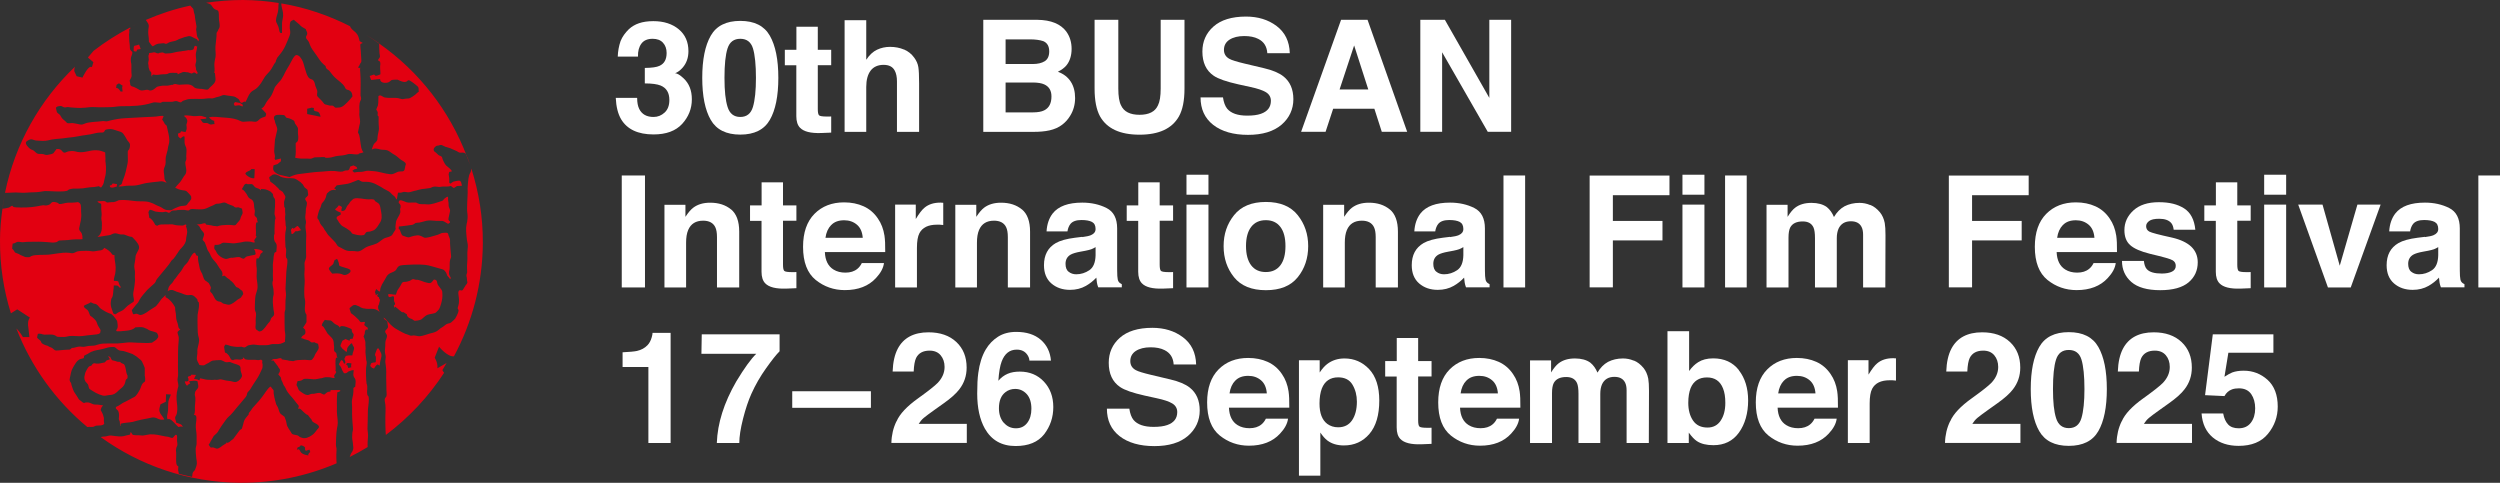 <?xml version="1.0" encoding="UTF-8"?><svg id="_레이어_2" xmlns="http://www.w3.org/2000/svg" viewBox="0 0 300.32 58"><rect x="0" y="0" width="300.32" height="58" fill="#333333" stroke="none"/><defs><style>.cls-1{fill:#e20011;}.cls-2{fill:#fff;}</style></defs><g id="_레이어_1-2"><path class="cls-1" d="M58,29.18c.02-3.12-.48-6.12-1.38-8.94v.02c-.07.32,0,.31-.17.57-.17.28-.23,1.06-.24,1.21-.02.29-.04.48-.04.61,0,.25.03.36.01.54-.03.23,0,.47-.03.69-.03.44-.03.77-.04,1.21-.01.45.09.65.06,1.12-.04.51-.07.49-.11.67-.13.62-.05,1.17.03,1.94.04.28.12.5.11.78,0,.26-.06.53-.06.79,0,.41.03.81-.02,1.22-.04.38,0,.74,0,1.13l-.07.21c-.04.14-.01.28.03.42.03.15,0,.29.05.45.08.27-.2.38-.3.63l-.24.38c-.15.15-.29-.03-.42.06-.16.11-.11.4-.09.57.06.46.11.84-.03,1.3l-.08.26.07.13.05.15-.06.26c-.08.22-.22.49-.35.71-.12.16-.22.21-.37.36-.18.2-.34.2-.56.26-.21.07-.35.24-.53.36-.19.12-.31.17-.47.33-.13.12-.35.26-.53.32-.21.08-.28.09-.5.14-.43.11-.84.3-1.27.35-.34.03-.59-.16-.96-.07-.24.04-.36-.1-.61-.16-.23-.05-.38-.17-.58-.25-.22-.1-.46-.27-.7-.39-.54-.3-.95-.82-1.13-1.03-.14-.16-.24-.26-.4-.34h0c.05.21.21.27.37.38.13.1.1.23.12.36l.05.33c.03.27-.3.36-.34.59-.02.19.24.34.22.58-.02.2-.11.35-.16.52-.06.2-.04.47-.05.67,0,.26-.08.54-.03.8.06.29.12.44.06.76-.06.31,0,.53.04.83.07.42.04.91.04,1.33,0,.53.03,1.05.03,1.57,0,.22.06.51,0,.71-.04.17-.12.14-.18.28-.08.21.03.5.05.72.06.52,0,1.05,0,1.57,0,.58,0,1.14.03,1.71,0,.12.01.26.03.39,2.74-2.06,5.12-4.58,7-7.47-.08-.09-.15-.19-.21-.32l.51-.86-1.11.64s.11-.56-.32-1.27l.52-1.32s1.03,1.26,1.79,1.15c2.18-4.05,3.44-8.67,3.47-13.59M41.05,25.36l-.05-.11.07-.33c.06-.07-.23-.2-.36-.26l-.21.26c-.07.07-.34.24-.19.31l.28.17s.19.09.34.14v.24s-.42.24-.42.24l-.07.1v.14s.12.18.12.18l.11.17.02.06.14.18c.09.12.17.23.29.3.17.09.31.18.47.27l.04.02.08.06.26.18.16.14c.13.14.1.23.3.29.33.1.65.16,1,.16l.31-.04.25-.33c.15-.09.39-.05.55-.11.16-.06.37-.11.49-.22.25-.2.46-.58.64-.86.23-.35.2-.87.11-1.3-.1-.45-.06-.9-.5-1.1l-.22-.15-.11-.17c-.15-.09-.54-.04-.73-.04-.47-.01-1.26-.24-1.69-.09-.17.06-.23.19-.37.3-.18.13-.15.27-.31.41-.2.19-.2.33-.34.56-.11.2-.24.2-.47.21M47.21,35.59l.12.05c0,.14,0,.32,0,.39-.02.15.03.17.08.3.08.21.09.21-.1.37.04.04.04.37.11.24.03-.13.05-.11.08-.08.3.2.76.71.89.65.12-.06.3.17.47.24.05.03,0,.15.11.28.1.12.28.24.45.27.16.05.3.24.43.24.03-.01.58-.02.82-.21.25-.19.41-.41.7-.52.23-.09.81-.12,1-.27l.25-.25c.21-.19.28-.54.37-.8.06-.22.12-.44.14-.68l.02-.31c0-.14-.01-.28-.02-.42,0-.35-.54-.69-.6-1.07-.04-.27-.09-.4-.38-.43-.1,0-.25.44-.53.43-.17-.02-.13,0-.33-.05-.4-.06-.89-.38-1.28-.35-.14,0-.22-.06-.35-.08l-.15.03-.27.17c-.2.07-.4.13-.61.13-.39,0-.36.22-.55.52-.1.18-.3.4-.38.6l-.14.42-.35-.02c-.11-.05-.44-.04-.57-.05v.14s0,.26.2.22l.37-.11ZM12.98,42.78c.06.15.22.23.19.4l-.37.12-.21.23-.27.06c-.23.05-.46.11-.71.09-.24-.03-.32-.1-.5.06l-.13.18-.24.08c-.13.08-.25.3-.32.42-.1.17-.19.36-.22.55-.04.21-.08.26-.06.46,0,.15.05.22.11.38l.27.31c.17.2.07.5.3.65.52.33.89.58,1.5.74.28.08.5-.02.76-.05.15,0,.3-.03.42-.05l.22-.08c.24-.14.43-.31.61-.5.16-.16.36-.26.5-.46.09-.11.18-.29.21-.44.02-.13.05-.24.09-.31.08-.15.21-.09.19-.29-.02-.16.04-.15-.02-.25-.22-.41-.13-.93-.4-1.32l-.39-.18c-.03-.15-.17-.1-.31-.12-.16,0-.22-.06-.33-.09l-.42-.1-.09-.15-.12-.24-.26-.1ZM56.03,18.73l.06.07c-2.08-5.52-5.78-10.24-10.54-13.57,0,.4.01.8.04,1.17l.06.36c-.01.21-.17.26-.25.48.24.13.3.17.29.45-.02.25-.05.4-.02.63.03.21.03.41.03.6-.1.05-.18.1-.43.17-.26.04-.17-.04-.34-.14-.13.02-.54.21-.53.17l.19.49c.08-.02.7-.09.84-.1l.23-.02.04.2c.15.31.73.31,1,.18.15-.07.24-.21.38-.27l.36-.03h.31s.09.04.09.04l.2.09c.16.07.33.13.51.15l.24-.03c.2-.07.14-.26.45-.14l.33.22c.18.14.44.32.6.48.19.2.08.37.14.64-.15.06-.28.23-.4.33-.21.17-.43.32-.66.43-.2.09-.36.04-.57.08-.26.04-.29.09-.58,0-.37-.14-.82-.1-1.23-.1-.22,0-.44-.01-.65-.05-.16-.04-.26-.14-.4-.2l-.11-.04c-.05-.03-.12,0-.25.06v.11s-.01.3-.01.3c0,.25,0,.48-.05.72l-.2.49c.07.16.11.18.17.3.04.29-.1.44.11.53-.01.18-.01.35,0,.52,0,.26,0,.46.03.72.04.33-.04.6-.1.89-.06.24-.04.4-.08.66-.05.28-.33.36-.46.61-.08.15-.14.4-.21.58.16-.07.32-.14.51-.11.19.02.37.06.53.11.28.06.61,0,.88.12.26.12.5.35.75.48.24.12.42.29.76.58.18.15.58.29.65.52.04.13-.03.17-.05.27-.02.11-.05.34-.1.48-.11.26-.38.15-.66.2-.36.06-.6.36-1.03.32-.68-.05-1.35-.33-2.03-.37-.62-.03-.63-.12-1.21.05-.35.08-.65,0-1.02.1-.18.05-.13-.09-.29-.16l-.03-.02c.15-.13.19-.18.38-.22l.22-.05-.08-.2-.37-.19c-.16.04-.24.09-.4.14l-.12.34-.13.11-.27.02c-.16.01-.28.1-.42.13-.27.05-.7-.05-.98-.07-.73-.03-1.11.07-1.84.1-.69.03-1.54.18-2.24.25-.43.04-.79.14-1.29.38-.31-.07-.65-.16-.92-.21-.22-.04-.41-.08-.59-.2-.11-.06-.32-.22-.39-.35-.11-.18-.07-.39-.02-.65l.48-.15.41-.34v-.33l-.67.17c-.08-.11-.11-.09-.08-.21l.03-.22c-.01-.24-.11-.42-.09-.69.03-.3.03-.68.06-.84.03-.17,0-.34.04-.52.1-.38.17-.7.26-1.11.06-.3-.27-.8-.28-1.07,0-.14-.15-.18-.11-.45.05-.39.68-.3.88-.3.22.01.37,0,.46.14.16.24.1.19.41.26.13.03.16.05.28.1.13.07.33.14.41.25l.09.29.24.34c.13.2.13.28.11.54-.02.24.01.45.04.67.01.17,0,.46-.09.6l-.22.2v.37c.02.37.03.99-.06,1.39l.29.06c.51.09,1.02.01,1.53.06.12,0,.05,0,.3-.08l.17-.08.4-.02c.17.01.34-.01.5-.02h.33l.14.09c.15,0,.2,0,.4-.01.46-.04.66-.19,1.11-.23.38-.04.71-.05,1.06-.17.38-.14.79.02,1.18,0,.45-.02,0-.08.43-.15.11-.01.24-.06.37-.11l-.13-.17c-.06-.2-.14-.27-.16-.49-.03-.24-.09-.48-.11-.72-.01-.16-.05-.38-.09-.55-.03-.21-.11-.27-.18-.46l.18-.86c.12-.34.08-.59.02-.92-.06-.33-.03-.33-.02-.68,0-.2-.03-.65,0-.84.02-.18.02-.29.1-.46.08-.16.08-.13.1-.31,0-.15-.08-.3-.07-.45,0-.86.05-1.76-.03-2.63-.02-.21-.04-.44,0-.64l-.14.08-.13-.12c.13-.09.18-.28.25-.41.1-.16.16-.18.15-.39-.03-.38-.05-.76-.07-1.14,0-.26-.09-.58-.04-.84l.28-.13-.38-.22c-.1-.37-.13-.67-.42-.98-.21-.23-.54-.41-.68-.69l-.05-.12c-2.56-1.3-5.33-2.25-8.25-2.74v.2c.06.46.24.79.21,1.29-.01.27-.12.58-.13.9,0,.38,0,.76,0,1.15-.36.15-.31-.38-.43-.72-.19-.53-.37-.5-.26-1.08.07-.35.19-.54.23-.96l.02-.2c0-.21,0-.45.04-.63C32.08.13,30.64.01,29.17,0c-1.5,0-2.97.12-4.41.33.23.06.47.15.58.24l.16.22c.11.15.17.24.32.33l.36.15c.15.16.11.79.12.99.01.29.11.59.09.87,0,.14-.05.26-.14.39l-.1.22-.12.18c-.04.12,0,.3-.02.43-.05.38-.09.89-.13,1.24-.03.42.07.86.01,1.25-.03.18-.07.27-.09.45-.03.24-.06.3-.05.53.01.24.07.62-.01.93l.08.03s.06.54.07.68c.05.47-.35.75-.66,1.03-.19.17-.17.31-.44.28-.19-.02-.38-.07-.56-.09-.35-.03-.75,0-.98-.26-.4-.44-1.21-.24-1.69-.24-.26,0-.36-.11-.59-.08-.28.05-.17.13-.37.11l.14-.05-.21.04h.07c-.2.06-.53.09-.51.09-.16.01-.25-.01-.42,0-.13,0-.17,0-.26.02l-.29.05c-.32.03-.38.19-.63.36-.13.09-.35.18-.5.15l-.19-.07c-.15-.04-.3,0-.44.03-.23.04-.39.08-.6-.03-.23-.12-.41-.25-.66-.35-.19-.06-.39-.08-.45-.27l-.02-.22-.06-.28.1-.19.09-.17c.1-.26.04-.32.03-.57,0-.14-.01-.19-.01-.42,0-.27.02-.36,0-.64l-.04-.18c-.04-.15-.02-.31-.02-.47,0-.24.18-.48.18-.71,0-.16-.21-.24-.26-.37-.07-.16-.02-.34-.05-.52-.02-.17-.05-.33-.06-.51,0-.38-.02-.37-.03-.75,0-.13.04-.21.04-.34-.01-.13,0-.17-.03-.29,0-.08.13.04.15-.15l-.02-.1c-1.55.81-3.02,1.74-4.4,2.81l-.68.8.66.56-.18.6c-.41-.32-1.13,1.25-1.13,1.25l-.7-.16-.27-.57c-.04-.2,0-.41.07-.58C4.81,12.01,1.81,17.26.6,23.16c.59.02,1.15-.08,1.74-.02.57.06,1.11-.04,1.68-.04.51,0,.91-.08,1.37-.15.2-.03,2.56.19,2.78-.1.03-.09.25-.11.39-.16.14-.04.27-.03.42-.03.29-.01.62,0,.93-.03.31-.03.6-.11.9-.13.47-.03.62-.03,1.07-.13l.25.17c.21-.26.33-.44.38-.82.05-.29.16-.58.19-.86.03-.3.04-.53.03-.82-.02-.29,0-.11-.04-.48-.05-.21-.02-.33-.02-.46,0-.2-.02-.58-.03-.76,0-.06-.26-.12-.48-.2-.16-.06-.33-.08-.57-.09-.79-.04-1.42.34-2.23.21-.21-.04-.49-.13-.74-.12-.14,0-.28.03-.43.05l-.39.15c-.24.02-.27-.15-.44-.3-.19-.15-.31-.15-.57-.14l-.38.51c-.2.13-.48.14-.73.2-.23.04-.35-.09-.59-.11-.22-.03-.44.03-.62-.06-.16-.08-.27-.24-.4-.33-.14-.1-.31-.13-.45-.23-.17-.13-.6-.54-.5-.8.05-.14.47-.35.6-.35.18,0,.42.13.61.15.44.03,1.05.09,1.45-.02.59-.17,1.18-.17,1.77-.24.41-.05.83-.12,1.24-.15.25-.03.48-.07.72-.12.44-.1.89-.12,1.33-.21.41-.07.81-.22,1.22-.22.15,0,.28.03.4-.05.12-.08.1-.24.26-.3.18-.06.58-.08.73-.05.24.04.51.16.76.23.25.07.47.13.61.33.15.23.31.45.43.7.09.17.25.28.33.45.08.17.02.51-.05.66-.06.13-.15.16-.18.3v.36c0,.38.04.77-.03,1.11-.13.61-.27,1.31-.51,1.88-.07.16-.12.3-.15.47-.05.19-.27.21-.41.36.05.11.83-.06,1.01-.06.4,0,.92,0,1.15-.05.45-.07.84-.23,1.3-.29.23-.02.46-.06.7-.09.5-.03.73-.1,1.01-.1.18,0,.4.1.6.18-.1-.15-.19-.28-.2-.31-.05-.12-.08-.19-.07-.32,0-.27-.08-.52-.08-.84,0-.29.14-.45.2-.72.06-.3,0-.61.05-.92.06-.28.14-.52.21-.8.05-.21.04-.41.12-.61.15-.45.09-.88,0-1.32l-.21-.95c-.02-.13.02.01-.07-.12l-.17-.15c-.07-.13-.09-.16-.14-.27l-.18-.26.17-.4c-.1-.1-.24-.03-.48-.03-.29.04-.52.09-.84.09-.25,0-.68.04-.92.04-.85.04-1.52.08-2.38.13-.59.03-1.18.13-1.76.27-.19.05-.41.14-.62.1-.24-.04-.28-.04-.52,0-.56.08-1.49.06-1.99.3-.19.08-.28.12-.54.08-.26-.05-.59-.13-.84-.16-.19-.02-.46.05-.63.01-.13-.04-.13-.1-.24-.2-.14-.15-.3-.23-.42-.38-.13-.14-.18-.33-.31-.46-.13-.12-.28-.15-.34-.34l-.1-.46.02-.04c.08-.14.31-.16.49-.19.18-.02.29.11.46.16.19.06.38-.07.56-.02.16.04.27.03.43.05.31.03.63.04.95.05.32,0,.91-.06,1.22-.1.36-.03,1.07.04,1.43.02q.51-.01,1-.02c.43,0,.86-.11,1.29-.11,1.3,0,2.55-.02,3.75-.42.21-.08.43-.03.64-.02l.32.03.27-.12h.31c.28,0,.47,0,.74,0,.22,0,.37-.09.55-.09.2,0,.41.19.6.15l.23-.18c.12-.05.24-.06.37-.12.19-.06.3-.1.53-.1.43-.03.87,0,1.31,0,.39,0,.76-.11,1.16-.07.33.04.51-.14.83-.18.27-.04.52-.25.78-.22.29.04.68.12.97.14.34.03.46.18.68.31.23.13.16.49.44.48.14-.01.21-.17.36-.14l.09.03c.21-.36.32-.77.59-1.1.2-.25.5-.33.72-.52.25-.21.53-.58.69-.86.22-.38.36-.64.67-.94.13-.12.25-.28.35-.42.17-.22.27-.48.42-.71.08-.12.22-.24.21-.41.06-.13.1-.23.16-.35l.25-.31c.66-.78.83-1.37,1.23-2.33.13-.34.08-.53.02-.88-.02-.2,0-.56.07-.77.06-.14.3-.2.41-.27l.7.59c.17.25.46.36.74.54.03.16.17.32.18.5.01.21-.11.26-.15.44-.03.18.15.33.25.46.13.18.15.29.23.51.15.43.52.84.78,1.23.25.38.5.78.85,1.09l.24.2.05.22c.09.16.29.24.41.37l.22.28c.12.15.09.12.19.24.32.38.62.56.92.83.15.15.46.38.58.71.07.21.36.23.44.26.26.14.4.3.42.75-.29.37-.85,1-1.22,1.21-.23.13-.45.13-.75.14-.23,0-.24-.25-.47-.25-.3.01-.4-.02-.65-.1-.13-.03-.2-.03-.3-.11l-.26-.33c-.13-.15-.24-.26-.38-.39-.18-.18-.25-.21-.22-.46.02-.15.05-.32,0-.47-.05-.16-.15-.31-.2-.5-.06-.21-.09-.47-.23-.64-.14-.18-.28-.14-.46-.26-.28-.19-.39-.64-.49-.95-.17-.46-.21-.95-.48-1.37-.12-.18-.22-.37-.45-.46-.22-.09-.29-.02-.47.2-.14.17-.25.43-.37.63-.15.26-.27.53-.44.77-.33.51-.53,1.21-1,1.63l-.27.32-.2.26c-.19.42-.31.9-.59,1.25-.23.3-.32.37-.44.58-.11.19-.26.54-.47.67l-.13.05.2.22.29.3.09.15-.08.31c-.29.13-.54.13-.78.39-.13.14-.24.23-.44.25-.15.01-.28-.03-.43-.04-.36-.04-.69.04-1.04.04-.24-.01-.43-.15-.67-.24-.54-.2-1.11-.23-1.68-.27-.58-.04-1.16-.14-1.74-.05l.09.14c.15.16.32.26.53.31,0,.13-.02.28.05.39-.18-.02-.29.05-.44.05-.21,0-.27-.12-.44-.17-.14-.05-.31.02-.45-.03-.24-.07-.2-.32-.42-.39.21-.13.54-.03.75-.15l-.02-.13-.15-.03c-.11-.03-.24-.08-.37-.12-.31-.07-.67.05-1,.01-.26-.04-1.32-.19-1.1.03.18.11.4.39.34.66-.08.39-.13.18-.07.6.04.28-.04.42-.14.63l-.53-.1-.08.16-.3.13.05.35.25.23.24-.19.11-.07.15.02v.32c0,.25-.02.49.07.72l.13.31c.08.33,0,.67,0,1.01,0,.16.04.27,0,.41-.02.14-.11.22-.11.38,0,.46.3,1.06-.05,1.48-.17.19-.26.4-.42.63-.13.16-.06.13-.2.27-.15.17-.38.4-.55.62.27.14.53.25.85.3.36.05.45.01.7.3.14.17.3.27.38.48v.29s-.2.28-.2.28c-.28.24-.24.49-.59.51-.28.02-.54.04-.78.15-.32.14-.4.14-.74.35-.11.08-.34.04-.47.03-.26,0-.47-.09-.7-.26-.27-.18-.51-.22-.78-.37-.22-.13-.42-.21-.69-.3-.49-.18-1.13-.1-1.65-.14-.63-.06-1.25-.18-1.87-.14l-.23.02c-.14.05-.23.11-.36.16-.17.07-.29.08-.48.07-.19,0-.37.04-.53.05-.16,0-.14-.18-.47-.18l-.71.03c-.04.16.4.27.43.3l.02.3c-.02.17-.01.28,0,.45,0,.12.02.23.04.46.01.28-.07.48-.02.72.04.21.07.41.05.65-.01.21,0,.6-.09.8-.09.22-.12.34-.33.5l-.12.09h.11c.36-.05.58-.07.92-.14.14-.03.32-.05.46-.07.14,0,.32-.23.73-.21.26.04.43.15.73.14.25-.02.32.02.57.12.74.3.5,0,.83.36.4.42.76.84.63,1.25-.07.21-.4.7-.4.92,0,.25-.04.29-.07.58-.04.28-.13.54-.05.89.05.21.07.39.05.6-.04.49.03.61,0,.89-.04.38-.05.59-.11.88-.06.34-.13.62-.09.87.02.18.15.57.02.73l-.33.21-.36.25c-.21.17-.36.38-.57.53-.2.14-.45.2-.67.35-.27.18-.19.22-.49.06-.15-.51-.39-.9-.29-1.45.03-.25.02-.28.14-.47.16-.26.12-.8.19-1.13l.02-.32h.17c.14.03.23-.03.35.07l.23.23.09-.1-.18-.3-.12-.37c-.07-.08-.34-.07-.53-.08-.02-.49.18-.65.2-1.24,0-.17.01-.24.01-.41-.01-.47-.17-.98-.14-1.44l-.24-.05c-.25-.37-.56-.63-1-.83-.15.39-.69.3-1.07.4-.24.06-.47,0-.74-.03-.25-.03-.51,0-.77,0-.18,0-.42.01-.59.05-.19.04-.34.17-.53.21-.15.05-.35,0-.5-.03-.99-.1-1.91.23-2.88.24-.39,0-.78,0-1.17.04-.14,0-.36.05-.49.11l-.25.14h-.26l-.23-.02-.32-.14c-.14-.07-.32-.12-.44-.22l-.41-.16-.05-.02-.23-.35-.12-.1.02-.3.04-.33c.14-.02.11,0,.23-.05l.31-.15c.26-.05.52.07.78.03.46-.07.97-.03,1.46-.05.49-.02.97.02,1.45.05.32.04.63.08.98.01.16-.02.25-.19.41-.21.18-.02.42-.02.61-.03.31,0,.57-.04.87-.08.33-.04.64-.03.98-.03.14,0,.23-.01.33-.03-.08-.13,0-.23-.04-.39-.06-.15-.03-.24-.13-.38-.11-.18-.27-.25-.26-.5.26-1.14.23-1.08.26-1.42.03-.27-.04-.57-.02-.83,0-.18,0-.4-.04-.58-.06-.22-.23-.3-.35-.34l-.31.04c-.31.04-.58.03-.88.03-.33,0-.76.21-1.09.15-.06-.17-.47-.23-.63-.24-.25-.01-.27.14-.46.28-.11.09-.18.07-.34.13-.13.05-.35-.03-.49-.01-.25.03-.47.08-.72.13-.83.15-1.71.16-2.53.12l-.27-.04-.15-.15c-.14-.01-.29.19-.43.22-.25.06-.5.11-.76.14C.13,26.3,0,27.55,0,28.83c-.02,3.07.44,6.03,1.31,8.81l.76-.48,1.53,1s-.36.3-.19,1.22l.12,1.11h-.78s-.34-.61-.79-1.04c1.8,4.65,4.76,8.72,8.53,11.85l.23-.02c.14,0,.33.02.47,0l.33-.14c.27-.05.86.04,1-.25l-.04-.25v-.43c-.2-.86-.42-.82-.37-1.02.07-.28.19-.42.29-.49-.14-.03-.33-.03-.47-.07-.25-.05-.48,0-.71-.06-.2-.06-.41-.19-.59-.22h-.34c-.15.03-.11.1-.3.03l-.28-.22c-.12-.08-.23-.15-.3-.29-.06-.12-.09-.15-.2-.33-.09-.12-.13-.19-.22-.32-.07-.12-.16-.24-.18-.37.02.15-.37-.97-.23-.77-.2-.29-.27-.36-.18-.71.11-.46.12-.79.37-1.22.23-.37.43-.83.86-1.01l.44-.12.03-.28.23-.13c.23-.08.41-.25.63-.34.44-.21.92-.23,1.39-.35.46-.13.75-.25,1.24-.24.32,0,.36.2.59.34.2.14.44.1.67.15.32.09.64.21.96.32.18.05.27.16.43.24.17.08.23.17.39.29.18.14.35.26.43.42.12.25.23.49.33.76v.37c.01.17.01.26,0,.55.04.27.07.33.05.56-.01.24-.13.19-.27.34-.2.21-.23.54-.38.8-.14.25-.39.74-.67.88-.16.08-.3.14-.46.24-.18.09-.35.2-.53.28-.21.11-.43.19-.61.34l-.21.13-.09.06-.3.14v.19s.27.27.27.27c.24.52-.01.97.13,1.14.14.17.05.66.14.66.15-.05-.1-.18.08-.26.26-.1,1.14-.14,1.4-.21.68-.2,1.31-.33,1.98-.45.21-.04.42-.12.65-.07.25.04.47.21.72.25.16.02.3,0,.44-.01l-.02-.07c-.23-.43-.44-.53-.54-.87-.1-.31.04-.58.11-.89.22-.09.43-.21.64-.31.02-.28.03-.62.03-.9h0c.21,0,.35.03.57.03-.05.26-.24.53-.28.8-.06.35-.03.74-.05,1.1-.02.3-.15.62-.11.9l.03.16c.19-.02.3-.02.48.12.12.09.14.13.27.25.16.15.29.31.46.47.21.2.12.07.34.05.14-.01.17,0,.3.05-.15-.4-.37-.34-.8-.52.02-.19-.12-.36-.12-.55s.06-.19.13-.34c.18-.42.15-1.03.08-1.47-.07-.56-.07-1.13.09-1.68.07-.26.12-.36.06-.64-.05-.23-.1-.45-.05-.67.09-.4.02-.82.03-1.23,0-.64,0-1.29.01-1.93,0-.46.04-.93.08-1.39.02-.26.02-.37-.08-.65-.14-.4-.03-.4.28-.64-.34-.21-.21-.47-.35-.79-.11-.26-.17-.54-.17-.82,0-.33-.11-.62-.11-.9,0-.15.02-.11-.06-.25-.04-.12-.5-.83-1-1.07-.13-.05-.09-.11-.1-.22v-.09h0s-.27.28-.27.28c-.19.12-.44.53-.57.7l-.3.36c-.17.13-.38.24-.55.35-.44.27-.75.6-1.27.71-.17.03-.35-.13-.5-.15-.17-.04-.34.15-.45.01l-.14-.44s.15-.19.27-.34c.05-.09.34-.41.49-.58.1-.18.22-.44.35-.61.2-.29.4-.48.52-.63.27-.37.52-.51.82-.81.15-.16.35-.26.42-.46.1-.27.17-.33.35-.55.6-.74,1.34-1.58,1.45-1.82.1-.19.24-.28.34-.37l.23-.3c.07-.13.17-.25.25-.37.14-.23.28-.44.47-.62.17-.17.32-.36.43-.57l.12-.31.03-.34c.04-.16.07-.34.1-.55.03-.14.04-.2-.02-.49-.03-.15-.03-.15-.11-.34-.04-.11.17-.14,0-.21-.16-.07-.23.12-.44.11-.2-.01-.4-.02-.6-.03-.16,0-.58-.12-.59-.12-.18,0-.53,0-.92.01-.33.01-.61-.04-.91.17l-.22-.11c-.11-.16-.26-.48-.41-.62l-.16-.15-.14-.07-.02-.07-.1-.63.14-.25c.17-.09.56.17.73.19.26.04.61.08.86.07.13-.01.28-.06.38-.06l.15.06.16.07c.18.01.25-.15.37-.22.13-.08.32-.04.49-.06.32-.08.64-.06.98-.07.16,0,.33.08.5.08.19,0,.15-.11.3-.15.18-.07.53,0,.74,0,.31.01.63.04.94-.04.32-.08.62-.28.94-.39.22-.07.39-.26.62-.24.25.02.46-.09.68-.13.3-.06.44.13.66.2.1.06.83.29.51.19.13.05.17.18.31.19.23.03.13-.02.37-.01l.41.15.05.27.03.21c0,.13-.02.09-.05.2-.08.16-.18.32-.21.5-.04.18-.22.39-.37.53l-.19.24c-.11.1-.36.05-.5.03-.35-.05-.84,0-1.19.02l-.31.06-.23.07c-.14-.04-.3-.03-.46-.05-.17-.04-.31-.09-.49-.1l-.41-.06c.01-.25-.35-.14-.48-.09-.19.07-.38.03-.58.08l-.09-.04.24.15c.18.12.22.36.34.52.12.18.32.3.35.53.02.16-.19.59-.18.69l.17.19c.13.12.12.18.19.36.08.2.08.21.14.38.05.15.07.25.14.36.11.17.19.26.26.43.13.35.32.6.57.86.33.35.44.71.76,1.08.11.11.23.44.13.62-.02.25.16-.12.35.07l.24.22.26.17.13.13c.13.09.25.2.36.33.1.13.19.27.29.4.09.12.08.07.2.12.17.05.22.15.35.25.15.1.26.13.3.34.02.16.08.16,0,.26l-.2.3c-.08.16-.36.22-.49.35-.25.21-.67.55-.98.57-.15,0-.22-.02-.43-.08-.18-.04-.28-.04-.41-.16-.17-.16-.29-.11-.49-.18-.38-.13-.47-.6-.68-.9-.09-.12-.24-.2-.26-.34-.03-.14.14-.26.09-.45-.06-.18-.17-.32-.26-.5l-.28-.21-.13-.08c-.15-.13-.26-.44-.31-.64-.03-.2-.22-.39-.28-.62-.06-.08-.07-.23-.13-.48-.07-.32-.19-.81-.15-1.12.02-.22-.21-.08-.23-.22l-.12-.25c-.24-.18-.75.88-.84,1.04-.16.27-.42.41-.57.69-.17.34-.37.59-.61.87-.13.15-.22.32-.34.47-.13.14-.16.15-.27.36-.11.23-.31.33-.45.54-.15.23-.12.31-.2.58l-.03.07c.1-.08.21-.14.37-.16.28-.02.29.02.53.12.14.07.32.14.5.18.42.11.77.38,1.2.31.29-.03.4-.01.62.15l.23.22c.32.3-.01.26.31.51.07.54-.05.83-.08,1.1-.01.18-.06.22-.07.4-.03.49,0,.97,0,1.46,0,.45.01.86.14,1.29.13.43-.08.89-.15,1.31-.04.21,0,.4-.02.6-.02.24-.09.47-.05.71.05.23.21.43.3.65.16.02.4.07.57.03l.32-.18c.31-.1.49-.38.8-.39.25-.03.53-.05.77-.05.29-.01.46.19.72.25.25.05.37-.1.64.04.29.14.69.2.96.36.19.12.16.34.17.6.03.24.22.54.15.72-.11.31-.54.75-.93.66-.15-.04-.17-.04-.32-.08-.21-.06-.46-.05-.67-.1-.23-.04-.47-.14-.71-.14l-.29.06c-.13.03-.3-.03-.43,0-.17.04-.34,0-.53,0-.43.03-.74-.13-1.14-.18l-.08.25-.27-.12-.38-.07.23-.47-.55-.03c-.07.17-.13.16-.3.2-.15.03-.16.18-.04.29l-.02.27c-.13.06-.3.09-.42.02,0,.17.1.43.26.55l.11-.11c.1-.09.12-.11.27-.15l-.13-.28c.32-.02.74-.14,1.02.02,0,.22.12.49.08.68-.05.25-.33.38-.38.63-.02.23-.06.27-.03.35.13.42.04.87.01,1.3-.03.26.07.85-.13,1.04.21.09.27.06.3.29.03.29-.03.6-.06.88-.05.46.1.93.09,1.38,0,.31,0,.62,0,.93,0,.21-.09.36-.11.58-.01.32.02.63.05.94.01.28.11.6.09.88-.02.21-.12.52-.21.72-.06.14-.19.2-.25.32-.11.2-.05.37-.12.55-.53-.11-1.06-.24-1.58-.37l-.02-.06c-.03-.24,0-.1-.07-.35l.03-.47c-.06-.12-.12-.03-.18-.16-.1-.19-.08-.46-.09-.67-.01-.35.04-.75-.02-1.1l.03-.23c.03-.18.05-.17.12-.33.08-.19-.04-.51-.02-.73,0-.12.07-.52-.09-.58-.17-.06-.31.34-.47.37-.11.02-.36-.1-.49-.13-.12-.01-.23-.03-.36-.05-.62-.13-1.16-.27-1.82-.25-.27.02-.5.1-.76.13-.2.03-.39,0-.59-.02-.18,0-.53.01-.69-.04-.17-.05-.15-.22-.27-.33-.15.09,0,.2-.14.3l-.57.13c-.4.16-1.05.05-1.47,0-.29-.05-.42-.03-.67.04-.21.07-.44.04-.66.09l-.12.03c4.72,3.42,10.51,5.45,16.78,5.49,4.11.02,8.01-.82,11.56-2.34-.03-.13,0-.3-.03-.57-.02-.33,0-.66.02-.97.03-.33-.08-.41-.07-.77.02-.59.02-.99.06-1.38.04-.3.07-.59.13-.85.08-.41-.03-.97-.06-1.37-.04-.41.01-.81-.02-1.21-.02-.37.02-1.03.05-1.4,0,0,.49-.12.34-.25-.08-.07-.81,0-1.14-.03l-.03.19c-.2,0-.31.03-.47.14l-.23.2c-.19.04-.36-.14-.54-.18-.17-.03-.43.04-.6.07-.13.05-.24.02-.34.03-.23,0-.37.17-.6.15-.19-.03-.31-.08-.52-.22l-.37-.26c-.17-.15-.16-.21-.24-.4-.06-.15-.04-.12-.12-.24-.1-.14.07-.39.09-.56.19-.02.25,0,.43-.06.19-.07.24-.21.46-.21.36-.02.71.04,1.06.06.3.01.54-.08.81-.12.17,0,.28-.06.42-.1.24-.06.48-.03.72-.02.11,0,.74.26.5-.11-.08-.13.25-.39.24-.54l-.09-.14.03-.15c.01-.44-.09-.98.04-1.4l.19-.04c-.18-.15-.05-.39-.2-.57-.13-.16-.21-.1-.23-.34,0-.16.03-.32,0-.47-.02-.15-.04-.26-.04-.44-.03-.37-.22-.53-.44-.75l-.29-.3-.2-.33-.16-.27-.13-.2-.21-.17c.04-.14.03-.18.07-.25l.12-.2.18-.23c.16.04.41.06.58.06.27-.01.42.32.66.45.26.14.42.16.55.41l.12-.17h.26c.27.03.59.15.84.26.35.15.15.2.27.47l.15.21c.1.24-.07.34-.09.58-.14,0-.17,0-.32.04l-.06.2-.48-.21-.38.21c-.07.2-.26.56-.23.64l.22.29.42.36c.19.18.14-.27.18-.39.06-.17.25-.37.38-.5.22-.19.18-.08.29.16.05.13.16.15.15.35-.02.25-.18.53-.21.85h-.44c-.15.02-.19.04-.34.06l-.17.33c-.02.18.2.38.08.53-.1.16-.15.04-.19-.07-.1-.22-.01-.19-.29-.28l-.26.48c.05.18.23.26.28.44.05.18.16.41.32.64.13.03.32.05.52-.19l.42-.15.24-.02c-.03.35-.13.66.1.94.22.27.09.71.08,1.05l-.22.15v.45c0,.45-.22.89-.18,1.34.03.31.02.66.02.96,0,.33,0,.61.02.94,0,.31.06.61.07.92,0,.14.05.35,0,.49-.06.25-.05.27-.07.5-.02.19-.02.48.04.79.06.25.02.23.06.49.03.25.07.4-.06.69-.06.15-.16.21-.23.41-.06.14-.05.22-.13.32.74-.37,1.46-.77,2.17-1.2,0-.23-.02-.45,0-.68.04-.54.07-.68.03-1.01l-.05-.48c.01-.17.06-2.08.05-2.26,0-.25.24-1.57.02-1.72-.16-.09-.12-.6-.1-.78.02-.2.02-.52-.08-.69-.06-.44-.1-1.52-.05-1.95.04-.34.13-.59.01-.88-.01-.21-.07-.67-.09-.88-.02-.18.01-.35.02-.54l-.03-.35v-.13s0-.21,0-.21l-.02-.16-.11-.35-.09-.21.13-.32.03-.27c.05-.18.11-.32.34-.23v-.24s-.15-.09-.15-.09l-.24-.2c-.09-.12.14-.35.01-.4-.13-.04-.31.06-.44.02-.16-.05-.19-.23-.31-.32l-.19-.18s-.23-.26-.71-.59c-.01-.2-.19-.43-.14-.61l.09-.07.08-.07.15-.12.11-.07.24-.04.2.07.29.12.17.11.24.1c.16.03.32.05.48.07.15.02.3,0,.46,0,.12-.01.26.01.39.02.23.02.51.18.71.36-.08-.17-.16-.33-.19-.45v-.27s.1-.2.1-.2l.13-.53-.12-.2v-.13c-.08,0-.16-.04-.23-.18l.15-.24-.32.18s.02-.16-.1-.36l.16-.39s.23.28.45.32l.02-.14c.04-.54.34-.89.59-1.34.13-.24.24-.49.47-.64.23-.17.54-.21.76-.39.14-.1.2-.34.34-.47.18-.17.34-.17.57-.2.45-.04.88-.05,1.34-.07.46-.02.89,0,1.34.04.47.04,1.12.28,2.1.54.16.05.28.2.37.32.1.13.11.27.18.42.06.12.3.28.32.42l.13-.1c-.1-.16-.15-.31-.23-.49v-.3c.05-.15.07-.29.07-.44.02-.29-.02-.59.04-.88.04-.26.18-.36.13-.59-.03-.2-.05-.42-.06-.65-.02-.39-.08-.76-.06-1.15.01-.26-.09-.36-.17-.6-.08-.22-.02-.32-.25-.36-.13,0-.4,0-.54.03-.17.04-.33.16-.51.21-.47.12-.94.31-1.42.36-.25.02-.27-.06-.48-.15-.23-.1-.39-.17-.64-.13-.23.03-.45.07-.67.15-.22.08-.3.12-.54.04-.14-.07-.42-.12-.54-.21l-.13-.25c-.07-.12-.1-.49-.28-.49l.02-.31c.32-.02.35-.04.66-.07.24-.02.48-.07.72-.1.28-.02.32-.04.51-.17.13-.1.12-.1.31-.11.18-.01.31-.02.47-.07.45-.12.8-.25,1.25-.2.38.04.79.06,1.18.05.33-.02.52.21.82.35l.22-.15c.04-.19-.09-.16-.14-.27-.07-.11-.05-.19-.02-.33.05-.2.1-.43.14-.65.03-.15.06-.16,0-.35l-.12-.31c-.05-.22,0-.42-.06-.63-.05-.21-.02-.34-.03-.56-.19-.03-.28.14-.43.22-.16.08-.05.21-.34.29-.48.15-1.26.47-1.76.4-.21-.03-.42-.02-.63-.02-.24,0-.33-.02-.51-.11l-.18-.09h-.38c-.27,0-.49.04-.75-.03-.28-.07-.99-.55-.94.08.12.11.17.15.22.3v.23s-.06.21-.06.21c0,.16.06.29.01.44-.11.43-.46.73-.51,1.17-.02.18-.06.42-.06.56.01.17.08.17-.04.37-.07.12-.15.23-.22.34-.12.23-.16.29-.39.4-.25.13-.54.13-.78.28-.23.14-.47.36-.69.5-.12.08-.11.05-.24.11-.38.17-.84.23-1.2.43-.38.22-.67.57-1.18.47-.33-.07-.62,0-.95-.05-.26-.05-.49-.15-.71-.29-.16-.12-.41-.16-.54-.31-.13-.15-.19-.32-.33-.47-.29-.28-.54-.58-.83-.86l-.27-.41c-.17-.18-.2-.35-.35-.54-.11-.13-.2-.2-.31-.39l-.15-.37c-.12-.26-.25-.16-.18-.53.07-.33.18-.7.34-1,.13-.26.06-.45.32-.69.15-.16.26-.36.34-.57.04-.14.05-.29.12-.43.06-.12.13-.12.2-.2.14-.18.53-.34.82-.24h.02c.22-.1-.2-.09-.13-.26l.13-.13.14-.18c.3-.03.78-.12,1.05-.15.42-.04.73-.19,1.12-.34l.4-.16c.17-.01.26.14.42.18.17.08.39.03.58.04.43,0,.89.14,1.27.36.17.09.36.2.52.28l.31.2c.19.11.42.21.6.32.22.13.35.36.56.5.19.14.24.22.32.44.18.07.12-.8.27-.8.17,0,.27.03.43-.03.26-.11.43-.04.69-.01.23.02.5-.09.72-.15l.31-.07c.14-.06.31-.07.47-.12.23-.07.35-.05.6-.09.2-.04.39-.04.59-.08l.33-.14c.28-.08.47,0,.75.01.28,0,.09-.06.87-.05.28,0,.24,0,.55-.07.21.15.29.32.47.18.11-.06.2-.18.33-.18.23,0,.51-.02.51-.02,0-.17-.09-.33-.09-.42-.15-.32-.36-.18-.9-.09-.16.07-.2.12-.37.25-.17-.1-.14-.05-.15-.17v-.23c0-.16,0-.33-.04-.48l-.04-.26.08-.27.31-.06c-.06-.24-.51-.55-.69-.71-.16-.16-.4-.64-.46-.87-.02-.11,0-.12-.14-.24-.2-.07-.26-.09-.35-.17-.19-.19-.28-.28-.5-.44-.12-.23-.01-.34.08-.47.3-.28.23-.14.46-.21.26-.07.32-.11.54.02.16.1.36.17.55.21.26.06.39.13.63.24.29.14.45.17.67.33.17.11.32.04.52.05.27.01.33.1.5.38M42.18,43.86v.11l.02.15c-.12.03-.38.12-.38.06l-.08-.28-.17-.12c.15-.17.1-.16.22-.17h.06s.28.03.28.03c.15-.03.06.14.05.22M39.52,32.33c-.1-.22.4-.44.51-.63l.16-.45.3-.16s.25.43.24.74c-.02.24,1.2.35,1.35.61.15.27-.27.48-.44.55-.39.14-.47-.08-.82-.12-.27-.04-.61-.03-.91,0-.16-.2-.3-.34-.4-.54M16.24,39.33c.33-.02.7-.08,1.01.01l.43.18c.17.11.24.17.45.23.19.05.4.1.6.18.18.06.13.11.22.24.07.15.1.28.01.41l-.15.2-.21.16-.35.23c-.58.08-1.22,0-1.79,0-.37,0-.77-.07-1.13-.03-.41.04-.8.1-1.22.12-.38.01-.75,0-1.13,0-.41,0-.8,0-1.21.13-.26.08-.38.14-.68.14-.31,0-.62.04-.93.12-.21.05-.46-.04-.68-.01-.27.02-.54.16-.82.16v-.02l-.25.21c-.49.02-.97.06-1.45.11-.36.04-.39-.04-.61-.23-.19-.17-.31-.11-.62-.33-.2-.05-.4-.11-.56-.21l-.18-.13-.07-.19c-.1-.17-.4-.31-.47-.47l.1-.44c.18-.02.23-.03.4.01.14.05.24.08.4.09.36.02.88-.08,1.21.07.21.08.2.19.46.2.21.01.44,0,.66.01.26,0,.4-.08.66-.11.51-.06,1.03.06,1.53,0,.2-.03.41-.05.61-.08.38-.05.75-.09,1.13-.12.15-.02.32-.07.42-.17l.06-.33c-.09-.23-.25-.4-.35-.62-.12-.26-.1-.41-.32-.64-.69-.72-.47-.15-.78-.97-.16-.38-.48-.29-.57-.67.1-.17.56-.24.8-.45.13.01.21.08.33.13.13.06.29.03.41.13.16.1.26.26.38.39.13.15.28.2.43.31.19.12.41.24.63.33l.31.11c.22.15.39.37.55.59l.16.24.05.33c.02.21.05.38-.03.59-.04.07-.27.32.02.33.27,0,.46,0,.73-.04.15-.02.32-.02.49-.05.28-.04.65-.11.9-.36M14.75,10.3s-.11.08-.06.37l.04.33h-.24s-.29-.52-.54-.42l.05-.39.29-.18.46.3ZM36.9,13.7c0-.21,0-.43,0-.64.31-.05.53-.13.53-.13l.28.04c-.07.33.04.37.37.43.32.05.37.41.43.61,0,.04-.43-.07-.61-.11-.35-.05-.75-.16-1.02-.2M35.66,54.06l.09-.31s.36-.08.36-.26c0,0,.44.04.54.3,0,0-.11.53.31.29l.23-.06.08.28s-.32.22-.22.41c0,0-.82-.09-.97-.48,0,0-.16-.46-.42-.16M30.6,20.32c0,.37-.03.72-.05,1.09-.36.07-.92-.26-1.08-.55.15-.34.54-.26.74-.56h0s0,0,0,0c.38.02.12,0,.38.02M32.58,23.11c.33.23.16.29.28.56l.15.22c.1.25-.02,1.54-.03,1.72-.02.26.23.61.05.8-.01.01-.07,1.24-.05,1.68l-.06.16c-.02.34-.04.65.2.92.22.28.08.72.08,1.06l-.23.14-.1.45c0,.44-.14.88-.09,1.33.02.22,0,.43,0,.66v.34s.02.5.02.5c-.18.52.06.79.06,1.31,0,.14.04.35,0,.48-.17.59-.06,1.19,0,1.78.03.26.17.51-.02.74-.11.13-.21.15-.29.33-.07.17-.05.21-.15.34-.05.05-.02.05-.2.23-.06.06-.23.33-.36.48-.18.2-.31.41-.6.47-.2.04-.2-.09-.37-.16-.31-.13-.12-.62-.15-.88-.03-.33.02-.66.04-.98.02-.33-.16-.39-.15-.75.02-.49.01-.96.07-1.43.04-.29.16-.53.22-.81.1-.4-.01-.96-.06-1.35-.04-.41.03-.81,0-1.2l-.04-.31c-.02-.24-.04-.66.02-.9h.25l.2-.4v-.1c.1-.14.26-.2.27-.23l.02-.11c.02-.07-.38-.23-.52-.24-.1,0-.35-.11-.53,0l.13.15.07.38-.07.11c-.18.03-.28.06-.61.12-.2.08-.32.02-.49.15l-.23.2c-.21.04-.38-.15-.56-.19-.18-.02-.45.04-.63.06-.14.04-.26.02-.36.02-.26.02-.44.19-.71.13-.45-.11-.93-.47-1.09-.89-.06-.15-.09-.12-.17-.24-.11-.15-.03-.39,0-.55.2,0,.42.02.6-.06.2-.06.26-.2.49-.2.38,0,.74.06,1.11.08.31.01.56-.07.86-.1.17-.02.3-.06.44-.09.24-.05.5-.02.75-.01.11,0,.76.29.51-.09-.08-.13.27-.39.26-.53l-.09-.14.03-.15c.02-.43-.09-.98.05-1.4l.21-.03c-.19-.14-.05-.38-.2-.56-.13-.16-.21-.11-.24-.36,0-.15.06-.32.04-.48-.02-.15-.06-.25-.08-.42-.02-.37-.03-.63-.24-.86l-.36-.22c-.16-.14-.23-.4-.37-.57-.19-.23-.2-.35-.51-.49.04-.13.11-.19.16-.26l.1-.22c.07-.1.12-.12.25-.19.14.1.43.06.6.05.29,0,.31.29.56.42.27.14.46.1.6.35l.03-.18.37.02c.29.03.64.2.88.36M37.8,41.15l.41.15.06.32.02.16-.05.18c-.08.16-.21.33-.31.49-.11.15-.13.33-.27.53l-.19.24c-.12.07-.36.05-.5.03-.22-.03-.39-.03-.63-.02-.2,0-.38.02-.58.03l-.3.05-.24.08c-.15-.04-.31-.03-.45-.05-.18-.04-.33-.09-.5-.1l-.42-.07c0-.23-.35-.13-.49-.08-.19.06-.38.01-.59.07l-.21.19.28-.06.37.49c.08.11.17.18.23.34l.18.24v.23c0,.13-.19.3-.18.41l.17.18c.13.13.14.15.16.33.02.17.09.23.16.39.06.13.07.25.15.37.1.15.18.24.25.42.14.33.33.58.57.85.34.33.58.74.91,1.1.11.12.11.21,0,.43.02.17.07-.21.48.25l.24.23.13.11.21.16.11.02c.09.12.16.2.24.33l.19.21.09.21c.12.16.38.24.51.33.15.11.21.12.29.29.08.17-.11.27-.22.42-.16.2-.24.34-.41.5-.24.21-.72.5-1.03.5-.15.01-.22.02-.44-.06-.18-.06-.2-.08-.34-.2-.16-.14-.61-.12-.78-.24l-.21-.34c-.11-.15-.27-.41-.37-.62-.07-.17-.05-.29-.14-.61-.06-.17-.1-.3-.18-.49l-.3-.23-.13-.09c-.15-.12-.24-.4-.29-.59-.04-.19-.14-.32-.29-.61-.06-.26-.1-.33-.13-.48-.05-.2-.1-.4-.13-.61-.02-.12-.06-.28-.04-.51,0-.17-.24-.27-.31-.47-.1-.22-.73.71-.79.81-.39.57-.86,1.11-1.32,1.6-.14.13-.22.32-.34.46-.22.28-.25.25-.22.39.01.06-.33.4-.46.61-.15.23-.17.48-.25.74l-.12.4c-.07.11-.15.05-.3.24-.07.08-.57.77-.73.99l-.28.21-.18.16-.22.11c-.08.04-.1-.2-.17.05l-.49.31c-.09.1-.41.3-.54.33-.18.04-.35-.1-.51-.13-.18-.03-.27.04-.35-.02l-.23-.31.19-.28c.02-.11.12-.21.19-.36l.24-.42c.11-.13.39-.3.51-.52.13-.22.27-.47.42-.68.22-.31.67-.96.81-1.07.41-.33.7-.75,1.04-1.15.3-.36.61-.7.9-1.07.1-.1.2-.22.26-.35.06-.13.05-.3.14-.41l.25-.28c.09-.14.17-.24.24-.38.21-.35.36-.55.59-.91.27-.4.46-.84.66-1.28.06-.15.03-.3.05-.45l-.05-.25.02-.25-.15-.11c-.19,0-.17.06-.37.05-.19-.02-.4-.05-.6-.04-.2.02-.42,0-.61,0l-.31-.05-.31-.26.03.2-.3.09c-.33.02-.6-.12-.91.08l-.23-.1c-.1-.16-.22-.47-.42-.64l-.16-.14c-.09-.04-.07.05-.15-.08l-.02-.07-.09-.59.14-.26c.29-.01.53.17.81.2.28.03.52.09.8.07.13,0,.25-.02.36-.02l.16.06.18.03c.19-.05.25-.15.38-.22.13-.07.32-.06.49-.11.32-.06.65.06.99.06h.49c.19,0,.46,0,.63-.05.24-.05.2-.08.41-.09.32-.01.64.04.94-.04.18-.04.36-.13.54-.23,0-.15,0-.3.02-.44.04-.38-.01-.71-.05-.91-.04-.97-.02-1.15-.02-1.28-.01-.85,0-.23,0-.62,0-.13-.03-.29.09-.61.02-.36,0-.75.02-1.12.04-.49.09-.62.04-.93l-.04-.45c0-.14.1-1.91.1-2.08,0-.23.26-1.45.05-1.57-.15-.08-.1-.55-.08-.72.02-.2.03-.48-.07-.64-.04-.4-.07-1.39-.01-1.8.05-.31.15-.53.03-.81,0-.18-.04-.62-.07-.81-.02-.17.02-.33.03-.51l-.03-.32v-.12s0-.2,0-.2v-.14c-.13-.07-.1-.22-.11-.33l-.02-.28c0-.22.09-.39.15-.6.05-.21-.05-.27-.15-.46l-.17-.27c-.13-.05-.16-.14-.27-.17-.16-.06-.19-.22-.31-.31l-.19-.17c.05.02-.24-.26-.7-.57-.01-.16-.18-.39-.12-.56l.09-.05.08-.06.15-.11.11-.07.25-.03.19.05.3.12.18.12.23.08c.15.04.31.07.47.09.15.02.3,0,.46,0,.12,0,.27.02.39.03.29.02.61.3.84.45l.29.29c.05.07.04.05.1.18.08.18.21.25.36.36.14.09.1.2.13.34l.04.3c.02.25-.31.32-.35.53-.03.18.23.32.2.55-.02.18-.02.32-.08.47-.07.2-.04.43-.06.63-.01.24-.09.5-.04.73.06.27.11.42.03.72-.05.28,0,.49.03.76.07.4.03.83.02,1.22-.01.49.01.98,0,1.45,0,.2.04.48-.03.66-.05.15-.02.13-.08.25-.1.19-.08.47-.07.66.05.43-.07.86-.01,1.3.08.57-.04,1.16-.03,1.74,0,.3,0,.66.08.94.14.59-.21,1.32.19,1.86,0,.22,0,.44,0,.67.02.26-.02.27-.16.48-.11.16-.15.22-.25.39l.24.24c.05.18.06.33.02.47-.06.15-.26.21-.37.32l-.13.23c.15,0,.23.07.41.13.32.1.49.12.58.19.13.1.17.18.31.2.24,0,.14-.03.37-.03M35.81,27.75l.36-.1c-.09-.14-.36-.51-.44-.52l-.44.34-.18-.1-.16.25.05.3c-.02.5.46-.1.49-.15h.32ZM13.35,22.26c-.22.01-.16-.02-.14.16.03.13.27.13.38.11.16-.01.23-.11.42-.1l.05-.25c-.02-.15-.12-.04-.24-.1l-.28-.04-.18.22ZM13.53,22.04h0,0ZM28.23,12.26l-.15.22h0l.12.23.52-.07.41.15.03-.05v-.16l-.33-.21-.6-.11ZM.3,25.06c.09-.64.18-1.27.31-1.89h0c-.13.62-.24,1.26-.32,1.9,0,0,.01,0,.02,0M44,4.2c.53.32,1.04.68,1.55,1.04,0-.01,0-.02,0-.04-.5-.35-1.02-.68-1.55-1M56.09,18.81c.12.33.27.65.38.99-.1-.31-.2-.61-.32-.91l-.06-.08ZM20.74,10.11h0s0,.02,0,.02h0s0-.02,0-.02ZM18.3,9.17l-.03-.14.15-.08c.34.1.67.02.94-.01.26-.04.62.03.85-.11.29-.15.76-.05,1.09-.08l.06.18c.14-.11.24-.11.41-.19.27-.14.34-.1.68-.06.19-.03.5.19.62.14.14-.08.19-.14.33-.1l.24.16c.25-.08-.04-.35-.08-.49l-.02-.2c-.02-.19-.1-.31-.05-.5l.08-.34v-.18s-.03-.29-.03-.29c-.01-.2-.04-.34,0-.51.04-.18.14-.6.15-.77v-.04s-.06.02-.06.02l-.16-.08c-.16-.05-.16.44-.28.46-.2.04-.32.11-.53.06l-.13.02-.26.05c-.19,0-.36.06-.56.08-.16.03-.34.03-.51.07-.14.03-.63.16-.78.16-.13,0-.34.03-.52.03-.12,0-.29-.14-.41-.13-.65.05-.2.15-.6.1-.15-.03-.28-.15-.43-.11-.18.05-.36.06-.55.08.02.15-.07.24-.08.35-.01.13.05.29.04.42,0,.16-.08.35-.07.5.02.18.05.1.06.48l.12.37c.07.12.12.05.2.26v.23s.04.2.04.2h.08ZM16.07,5.63l-.02.45c.03.09.16.1.32.12l.12-.25.41-.06-.19-.54-.4.12c-.09,0-.19,0-.24.16M23.85,4.97l.03-.25-.12-.18c-.14-.19-.11-.51-.16-.72l-.04-.26c0-.18.09-.35.02-.53-.05-.2-.11-.69-.15-.89-.03-.18-.01-.31-.08-.48-.08-.19-.07-.4-.14-.61l-.25-.26-.1-.12c-1.86.4-3.65.99-5.35,1.73l.08.1c.09.15.23.33.27.5.04.16-.03.38-.04.55-.04.33,0,.73.05,1.05l.02.43c.16.16.28.43.46.54l.38-.23c.22-.09.32-.11.49-.11.15-.02.3-.03.44-.04.13,0,.16.1.31.07.15-.03.25-.14.4-.19.16-.04.33-.1.5-.12.35-.05.5-.23.79-.31.16-.06.42-.16.56-.2.13-.03.13-.01.24-.05.15-.04.21-.07.38-.04.12.02.2.07.34.14l.21.11.15.06c.18.04.18.23.32.31M15.96,3.12c.5-.25,1.01-.49,1.53-.71h0c-.52.21-1.02.46-1.52.71M41.42,55.2h0s.1-.05.1-.05l-.09.05ZM44.58,43.65c-.11.29-.13.29-.05.38.24.29.43.18.39.26.15-.27.31-.48.45-.51l.24.14c.02-.35.08-.55.13-.75.06-.21.12-.44.07-.66l-.16-.35c-.07-.13-.09-.16-.19-.32-.21.01-.21.22-.28.38-.06.14-.12.27-.14.44.13.14.12.3.12.46l-.02.32c-.01.15-.2.08-.32.11l-.24.09Z"/><path class="cls-2" d="M76.54,11.78c0,.53.08.97.25,1.31.32.64.89.96,1.72.96.51,0,.95-.18,1.33-.53.38-.35.57-.85.57-1.51,0-.87-.35-1.45-1.06-1.74-.4-.16-1.03-.25-1.89-.25v-1.86c.84-.01,1.43-.09,1.76-.25.58-.26.86-.77.86-1.55,0-.5-.15-.92-.44-1.23-.29-.32-.71-.47-1.24-.47-.61,0-1.06.19-1.35.58-.29.39-.43.91-.41,1.56h-2.43c.02-.66.14-1.28.34-1.87.21-.52.55-.99,1-1.43.34-.31.74-.55,1.21-.71s1.04-.25,1.72-.25c1.26,0,2.28.33,3.06.98s1.16,1.53,1.16,2.63c0,.78-.23,1.44-.69,1.97-.29.33-.6.56-.91.68.24,0,.58.2,1.02.61.66.62.99,1.45.99,2.52,0,1.12-.39,2.1-1.16,2.95-.78.85-1.92,1.27-3.44,1.27-1.87,0-3.17-.61-3.9-1.83-.38-.65-.59-1.5-.64-2.56h2.56Z"/><path class="cls-2" d="M92.48,4.29c.68,1.19,1.02,2.87,1.02,5.06s-.34,3.87-1.02,5.05-1.86,1.77-3.55,1.77-2.87-.59-3.55-1.77-1.02-2.86-1.02-5.05.34-3.87,1.02-5.06c.68-1.19,1.86-1.78,3.55-1.78s2.87.59,3.55,1.78ZM87.4,12.84c.25.81.76,1.21,1.53,1.21s1.28-.4,1.52-1.21.36-1.97.36-3.49-.12-2.77-.36-3.54-.75-1.15-1.52-1.15-1.28.38-1.53,1.15-.37,1.95-.37,3.54.12,2.69.37,3.49Z"/><path class="cls-2" d="M94.28,7.83v-1.85h1.39v-2.77h2.57v2.77h1.61v1.85h-1.61v5.26c0,.41.05.66.15.76.1.1.42.15.95.15.08,0,.16,0,.25,0s.18,0,.26-.01v1.94l-1.23.05c-1.23.04-2.07-.17-2.52-.64-.29-.3-.44-.76-.44-1.38v-6.12h-1.39Z"/><path class="cls-2" d="M108.59,5.94c.5.21.91.54,1.23.98.27.37.44.75.5,1.15.06.39.09,1.03.09,1.92v5.85h-2.66v-6.06c0-.54-.09-.97-.27-1.3-.24-.46-.68-.69-1.34-.69s-1.2.23-1.55.69c-.35.46-.53,1.12-.53,1.97v5.39h-2.6V2.43h2.6v4.75c.38-.58.81-.98,1.3-1.21.49-.23,1.01-.34,1.56-.34.61,0,1.17.11,1.67.32Z"/><path class="cls-2" d="M128.11,3.82c.41.57.62,1.26.62,2.05s-.21,1.48-.62,1.98c-.23.28-.57.54-1.03.77.69.25,1.2.65,1.55,1.19.35.54.52,1.2.52,1.97s-.2,1.51-.6,2.14c-.25.42-.57.77-.95,1.06-.43.33-.94.55-1.52.68s-1.22.18-1.9.18h-6.06V2.38h6.5c1.64.02,2.8.5,3.49,1.43ZM120.8,4.72v2.97h3.27c.58,0,1.06-.11,1.42-.33.36-.22.55-.62.55-1.18,0-.63-.24-1.04-.72-1.24-.42-.14-.95-.21-1.59-.21h-2.93ZM120.8,9.91v3.59h3.27c.58,0,1.04-.08,1.36-.24.59-.29.88-.85.88-1.68,0-.7-.29-1.18-.86-1.44-.32-.15-.77-.22-1.34-.23h-3.31Z"/><path class="cls-2" d="M131.48,2.38h2.86v8.26c0,.92.11,1.6.33,2.02.34.75,1.08,1.13,2.22,1.13s1.87-.38,2.21-1.13c.22-.43.33-1.1.33-2.02V2.38h2.86v8.27c0,1.43-.22,2.54-.67,3.34-.83,1.46-2.4,2.19-4.73,2.19s-3.91-.73-4.74-2.19c-.44-.8-.66-1.91-.66-3.34V2.38Z"/><path class="cls-2" d="M146.91,11.68c.09.62.26,1.07.51,1.38.47.55,1.26.83,2.4.83.68,0,1.23-.07,1.65-.22.8-.28,1.2-.8,1.2-1.56,0-.44-.2-.79-.59-1.03-.39-.24-1.02-.45-1.87-.63l-1.46-.32c-1.43-.32-2.41-.66-2.95-1.03-.91-.62-1.36-1.59-1.36-2.91,0-1.2.44-2.21,1.33-3s2.19-1.2,3.91-1.2c1.43,0,2.66.37,3.67,1.13s1.55,1.84,1.59,3.27h-2.7c-.05-.81-.41-1.38-1.09-1.72-.45-.23-1.01-.34-1.68-.34-.74,0-1.33.15-1.78.44-.44.29-.66.7-.66,1.22,0,.48.22.84.66,1.08.28.16.88.34,1.79.56l2.36.56c1.03.24,1.81.57,2.33.98.8.63,1.2,1.55,1.2,2.75s-.48,2.25-1.42,3.06c-.95.81-2.29,1.22-4.03,1.22s-3.16-.4-4.18-1.2c-1.02-.8-1.52-1.9-1.52-3.3h2.68Z"/><path class="cls-2" d="M161.1,2.38h3.18l4.76,13.45h-3.05l-.89-2.77h-4.95l-.91,2.77h-2.94l4.8-13.45ZM160.92,10.75h3.45l-1.7-5.29-1.75,5.29Z"/><path class="cls-2" d="M170.62,2.38h2.95l5.34,9.38V2.38h2.62v13.45h-2.81l-5.48-9.55v9.55h-2.62V2.38Z"/><path class="cls-2" d="M77.48,34.53h-2.79v-13.45h2.79v13.45Z"/><path class="cls-2" d="M87.82,25.15c.65.54.98,1.43.98,2.68v6.7h-2.67v-6.05c0-.52-.07-.92-.21-1.2-.25-.51-.74-.77-1.45-.77-.88,0-1.48.37-1.8,1.12-.17.4-.25.9-.25,1.52v5.38h-2.6v-9.93h2.52v1.45c.33-.51.65-.88.94-1.1.53-.4,1.21-.6,2.03-.6,1.02,0,1.86.27,2.51.81Z"/><path class="cls-2" d="M90.1,26.52v-1.85h1.39v-2.77h2.57v2.77h1.61v1.85h-1.61v5.26c0,.41.05.66.15.76.1.1.42.15.95.15.08,0,.16,0,.25,0s.18,0,.26-.01v1.94l-1.23.05c-1.23.04-2.07-.17-2.52-.64-.29-.3-.44-.76-.44-1.38v-6.12h-1.39Z"/><path class="cls-2" d="M103.74,24.78c.69.31,1.27.8,1.72,1.47.41.59.67,1.28.79,2.06.07.46.1,1.11.09,1.97h-7.25c.04,1,.39,1.7,1.04,2.1.4.25.88.37,1.43.37.59,0,1.07-.15,1.44-.46.2-.16.38-.39.53-.69h2.66c-.07.59-.39,1.19-.96,1.8-.89.97-2.14,1.45-3.74,1.45-1.32,0-2.49-.41-3.5-1.22-1.01-.82-1.52-2.14-1.52-3.98,0-1.72.46-3.04,1.37-3.96.91-.92,2.1-1.38,3.56-1.38.87,0,1.65.16,2.34.47ZM99.85,27.03c-.37.38-.6.89-.69,1.54h4.48c-.05-.69-.28-1.22-.69-1.57-.42-.36-.93-.54-1.54-.54-.67,0-1.19.19-1.55.57Z"/><path class="cls-2" d="M113.09,24.35s.11,0,.22.01v2.67c-.17-.02-.31-.03-.44-.04-.13,0-.23,0-.31,0-1.05,0-1.75.34-2.11,1.02-.2.38-.3.97-.3,1.77v4.75h-2.62v-9.95h2.48v1.73c.4-.66.75-1.12,1.05-1.36.49-.41,1.12-.61,1.9-.61.05,0,.09,0,.12,0Z"/><path class="cls-2" d="M122.76,25.15c.65.54.98,1.43.98,2.68v6.7h-2.67v-6.05c0-.52-.07-.92-.21-1.2-.25-.51-.74-.77-1.45-.77-.88,0-1.48.37-1.8,1.12-.17.4-.25.9-.25,1.52v5.38h-2.6v-9.93h2.52v1.45c.33-.51.65-.88.94-1.1.53-.4,1.21-.6,2.03-.6,1.02,0,1.86.27,2.51.81Z"/><path class="cls-2" d="M130.01,28.48c.48-.06.83-.14,1.04-.23.37-.16.56-.4.56-.74,0-.41-.14-.69-.43-.85-.29-.15-.71-.23-1.26-.23-.62,0-1.06.15-1.32.46-.18.22-.31.53-.37.91h-2.51c.05-.87.3-1.59.73-2.15.69-.88,1.88-1.31,3.56-1.31,1.09,0,2.07.22,2.92.65.85.43,1.27,1.25,1.27,2.45v4.56c0,.32,0,.7.02,1.15.02.34.07.57.16.69.08.12.21.22.38.3v.38h-2.83c-.08-.2-.13-.39-.16-.57s-.05-.38-.07-.6c-.36.39-.78.72-1.25.99-.56.32-1.2.48-1.91.48-.91,0-1.65-.26-2.24-.77-.59-.51-.89-1.24-.89-2.19,0-1.22.47-2.11,1.42-2.66.52-.3,1.29-.51,2.3-.64l.89-.11ZM131.6,29.69c-.17.1-.33.19-.5.25-.17.06-.4.12-.7.18l-.59.11c-.56.1-.95.22-1.2.36-.41.24-.61.61-.61,1.1,0,.44.12.77.38.96.25.2.55.3.91.3.57,0,1.09-.17,1.57-.49s.73-.93.75-1.8v-.97Z"/><path class="cls-2" d="M135.35,26.52v-1.85h1.39v-2.77h2.57v2.77h1.61v1.85h-1.61v5.26c0,.41.05.66.15.76.1.1.42.15.95.15.08,0,.16,0,.25,0s.18,0,.26-.01v1.94l-1.23.05c-1.23.04-2.07-.17-2.52-.64-.29-.3-.44-.76-.44-1.38v-6.12h-1.39Z"/><path class="cls-2" d="M145.17,23.39h-2.64v-2.4h2.64v2.4ZM142.53,24.58h2.64v9.95h-2.64v-9.95Z"/><path class="cls-2" d="M155.89,33.31c-.84,1.04-2.11,1.55-3.82,1.55s-2.99-.52-3.82-1.55c-.84-1.04-1.26-2.28-1.26-3.74s.42-2.68,1.26-3.73c.84-1.05,2.11-1.58,3.82-1.58s2.98.53,3.82,1.58c.84,1.05,1.26,2.29,1.26,3.73s-.42,2.71-1.26,3.74ZM153.81,31.87c.41-.54.61-1.31.61-2.31s-.2-1.76-.61-2.3-.99-.81-1.75-.81-1.35.27-1.76.81c-.41.54-.62,1.3-.62,2.3s.21,1.77.62,2.31c.41.54,1,.81,1.76.81s1.34-.27,1.75-.81Z"/><path class="cls-2" d="M166.95,25.15c.65.54.98,1.43.98,2.68v6.7h-2.67v-6.05c0-.52-.07-.92-.21-1.2-.25-.51-.74-.77-1.45-.77-.88,0-1.48.37-1.8,1.12-.17.4-.25.9-.25,1.52v5.38h-2.6v-9.93h2.52v1.45c.33-.51.65-.88.94-1.1.53-.4,1.21-.6,2.03-.6,1.02,0,1.86.27,2.51.81Z"/><path class="cls-2" d="M174.19,28.48c.48-.06.83-.14,1.04-.23.37-.16.56-.4.56-.74,0-.41-.14-.69-.43-.85-.29-.15-.71-.23-1.26-.23-.62,0-1.06.15-1.32.46-.18.22-.31.53-.37.91h-2.51c.05-.87.3-1.59.73-2.15.69-.88,1.88-1.31,3.56-1.31,1.09,0,2.07.22,2.92.65.85.43,1.27,1.25,1.27,2.45v4.56c0,.32,0,.7.02,1.15.02.34.07.57.16.69.08.12.21.22.38.3v.38h-2.83c-.08-.2-.13-.39-.16-.57s-.05-.38-.07-.6c-.36.39-.78.72-1.25.99-.56.32-1.2.48-1.91.48-.91,0-1.65-.26-2.24-.77-.59-.51-.89-1.24-.89-2.19,0-1.22.47-2.11,1.42-2.66.52-.3,1.29-.51,2.3-.64l.89-.11ZM175.78,29.69c-.17.1-.33.19-.5.25-.17.06-.4.12-.7.18l-.59.11c-.56.1-.95.22-1.2.36-.41.24-.61.61-.61,1.1,0,.44.12.77.38.96.25.2.55.3.91.3.57,0,1.09-.17,1.57-.49s.73-.93.75-1.8v-.97Z"/><path class="cls-2" d="M183.21,34.53h-2.6v-13.45h2.6v13.45Z"/><path class="cls-2" d="M190.96,21.09h9.59v2.36h-6.8v3.09h5.96v2.34h-5.96v5.64h-2.79v-13.43Z"/><path class="cls-2" d="M204.75,23.39h-2.64v-2.4h2.64v2.4ZM202.11,24.58h2.64v9.95h-2.64v-9.95Z"/><path class="cls-2" d="M209.83,34.53h-2.6v-13.45h2.6v13.45Z"/><path class="cls-2" d="M224.68,24.62c.43.17.81.47,1.16.89.28.35.47.77.57,1.28.06.34.09.82.09,1.47l-.02,6.27h-2.67v-6.33c0-.38-.06-.69-.18-.93-.23-.46-.66-.69-1.28-.69-.72,0-1.21.3-1.49.89-.14.32-.21.7-.21,1.14v5.92h-2.62v-5.92c0-.59-.06-1.02-.18-1.29-.22-.48-.65-.72-1.29-.72-.74,0-1.24.24-1.5.72-.14.27-.21.68-.21,1.22v5.99h-2.64v-9.93h2.53v1.45c.32-.52.63-.89.91-1.1.51-.39,1.16-.58,1.96-.58.76,0,1.38.17,1.84.5.38.31.66.71.86,1.2.34-.58.76-1.01,1.27-1.29.53-.27,1.13-.41,1.79-.41.44,0,.87.08,1.29.26Z"/><path class="cls-2" d="M234.11,21.09h9.59v2.36h-6.8v3.09h5.96v2.34h-5.96v5.64h-2.79v-13.43Z"/><path class="cls-2" d="M251.71,24.78c.69.31,1.27.8,1.72,1.47.41.59.67,1.28.79,2.06.07.46.1,1.11.09,1.97h-7.25c.04,1,.39,1.7,1.04,2.1.4.25.88.37,1.43.37.59,0,1.07-.15,1.44-.46.2-.16.38-.39.53-.69h2.66c-.07.59-.39,1.19-.96,1.8-.89.97-2.14,1.45-3.74,1.45-1.32,0-2.49-.41-3.5-1.22-1.01-.82-1.52-2.14-1.52-3.98,0-1.72.46-3.04,1.37-3.96.91-.92,2.1-1.38,3.56-1.38.87,0,1.65.16,2.34.47ZM247.81,27.03c-.37.38-.6.89-.69,1.54h4.48c-.05-.69-.28-1.22-.69-1.57-.42-.36-.93-.54-1.54-.54-.67,0-1.19.19-1.55.57Z"/><path class="cls-2" d="M257.54,31.35c.05.46.17.79.36.99.32.35.92.52,1.8.52.51,0,.92-.08,1.22-.23s.45-.38.45-.69-.12-.51-.37-.67-1.15-.41-2.72-.78c-1.13-.28-1.93-.63-2.39-1.05-.46-.41-.69-1.01-.69-1.79,0-.92.36-1.71,1.08-2.37s1.74-.99,3.05-.99,2.26.25,3.04.74c.78.5,1.23,1.35,1.35,2.57h-2.6c-.04-.34-.13-.6-.28-.79-.29-.35-.77-.53-1.46-.53-.57,0-.97.09-1.21.27-.24.18-.36.38-.36.62,0,.3.13.51.38.65.26.14,1.16.38,2.72.72,1.04.24,1.81.61,2.33,1.1.51.5.77,1.12.77,1.87,0,.99-.37,1.79-1.1,2.41-.74.62-1.87.94-3.41.94s-2.72-.33-3.47-.99c-.75-.66-1.12-1.5-1.12-2.52h2.64Z"/><path class="cls-2" d="M264.8,26.52v-1.85h1.39v-2.77h2.57v2.77h1.61v1.85h-1.61v5.26c0,.41.05.66.15.76.1.1.42.15.95.15.08,0,.16,0,.25,0s.18,0,.26-.01v1.94l-1.23.05c-1.23.04-2.07-.17-2.52-.64-.29-.3-.44-.76-.44-1.38v-6.12h-1.39Z"/><path class="cls-2" d="M274.63,23.39h-2.64v-2.4h2.64v2.4ZM271.99,24.58h2.64v9.95h-2.64v-9.95Z"/><path class="cls-2" d="M283.19,24.58h2.79l-3.59,9.95h-2.74l-3.57-9.95h2.92l2.07,7.34,2.12-7.34Z"/><path class="cls-2" d="M291.3,28.48c.48-.06.83-.14,1.04-.23.37-.16.56-.4.56-.74,0-.41-.14-.69-.43-.85-.29-.15-.71-.23-1.26-.23-.62,0-1.06.15-1.32.46-.18.22-.31.53-.37.91h-2.51c.05-.87.3-1.59.73-2.15.69-.88,1.88-1.31,3.56-1.31,1.09,0,2.07.22,2.92.65.85.43,1.27,1.25,1.27,2.45v4.56c0,.32,0,.7.02,1.15.02.34.07.57.16.69.08.12.21.22.38.3v.38h-2.83c-.08-.2-.13-.39-.16-.57s-.05-.38-.07-.6c-.36.39-.78.72-1.25.99-.56.32-1.2.48-1.91.48-.91,0-1.65-.26-2.24-.77-.59-.51-.89-1.24-.89-2.19,0-1.22.47-2.11,1.42-2.66.52-.3,1.29-.51,2.3-.64l.89-.11ZM292.89,29.69c-.17.1-.33.19-.5.25-.17.06-.4.12-.7.18l-.59.11c-.56.1-.95.22-1.2.36-.41.24-.61.61-.61,1.1,0,.44.12.77.38.96.25.2.55.3.91.3.57,0,1.09-.17,1.57-.49s.73-.93.75-1.8v-.97Z"/><path class="cls-2" d="M300.32,34.53h-2.6v-13.45h2.6v13.45Z"/><path class="cls-2" d="M74.79,44.09v-1.77c.82-.04,1.39-.09,1.72-.16.52-.12.95-.35,1.27-.69.23-.24.4-.55.51-.95.07-.24.1-.41.1-.53h2.17v13.23h-2.67v-9.13h-3.11Z"/><path class="cls-2" d="M93.65,42.2c-.39.38-.93,1.07-1.63,2.05s-1.28,2-1.75,3.04c-.37.82-.71,1.83-1.01,3.01s-.45,2.16-.45,2.92h-2.7c.08-2.37.86-4.84,2.34-7.4.96-1.59,1.76-2.7,2.4-3.32h-6.59l.04-2.34h9.35v2.04Z"/><path class="cls-2" d="M95.17,47h9.45v1.99h-9.45v-1.99Z"/><path class="cls-2" d="M107.7,50.62c.37-.88,1.25-1.82,2.63-2.8,1.2-.86,1.97-1.47,2.33-1.84.54-.58.81-1.21.81-1.9,0-.56-.16-1.03-.47-1.4-.31-.37-.75-.56-1.33-.56-.79,0-1.33.3-1.62.88-.16.34-.26.88-.29,1.63h-2.53c.04-1.13.25-2.04.61-2.73.69-1.32,1.93-1.98,3.7-1.98,1.4,0,2.52.39,3.34,1.16.83.78,1.24,1.8,1.24,3.08,0,.98-.29,1.85-.88,2.61-.38.5-1.01,1.07-1.89,1.69l-1.04.74c-.65.46-1.1.8-1.34,1s-.44.45-.61.72h5.78v2.29h-9.06c.02-.95.23-1.82.61-2.6Z"/><path class="cls-2" d="M123.66,43.32c0-.21-.08-.45-.25-.7-.28-.41-.7-.62-1.27-.62-.85,0-1.45.47-1.81,1.42-.2.52-.33,1.3-.4,2.32.32-.38.7-.66,1.12-.84s.91-.26,1.46-.26c1.17,0,2.14.4,2.89,1.2s1.13,1.82,1.13,3.06-.37,2.32-1.1,3.27c-.74.94-1.88,1.41-3.43,1.41-1.67,0-2.9-.7-3.69-2.09-.61-1.09-.92-2.49-.92-4.22,0-1.01.04-1.83.13-2.47.15-1.13.45-2.06.89-2.81.38-.64.87-1.15,1.48-1.54.61-.39,1.34-.58,2.19-.58,1.23,0,2.21.31,2.94.94.73.63,1.14,1.47,1.23,2.51h-2.59ZM120.58,50.77c.38.45.87.68,1.46.68s1.03-.22,1.36-.65.5-1,.5-1.69c0-.77-.19-1.36-.56-1.77-.38-.41-.84-.62-1.39-.62-.44,0-.84.13-1.18.4-.51.4-.77,1.03-.77,1.92,0,.71.19,1.29.57,1.74Z"/><path class="cls-2" d="M135.66,49.07c.09.62.26,1.07.51,1.38.47.55,1.26.83,2.4.83.68,0,1.23-.07,1.65-.22.8-.28,1.2-.8,1.2-1.56,0-.44-.2-.79-.59-1.03-.39-.24-1.02-.45-1.87-.63l-1.46-.32c-1.43-.32-2.41-.66-2.95-1.03-.91-.62-1.36-1.59-1.36-2.91,0-1.2.44-2.21,1.33-3s2.19-1.2,3.91-1.2c1.43,0,2.66.37,3.67,1.13s1.55,1.84,1.59,3.27h-2.7c-.05-.81-.41-1.38-1.09-1.72-.45-.23-1.01-.34-1.68-.34-.74,0-1.33.15-1.78.44-.44.29-.66.7-.66,1.22,0,.48.22.84.66,1.08.28.16.88.34,1.79.56l2.36.56c1.03.24,1.81.57,2.33.98.8.63,1.2,1.55,1.2,2.75s-.48,2.25-1.42,3.06c-.95.81-2.29,1.22-4.03,1.22s-3.16-.4-4.18-1.2c-1.02-.8-1.52-1.9-1.52-3.3h2.68Z"/><path class="cls-2" d="M152.28,43.47c.69.31,1.27.8,1.72,1.47.41.59.67,1.28.79,2.06.07.46.1,1.11.09,1.97h-7.25c.04,1,.39,1.7,1.04,2.1.4.25.88.37,1.43.37.59,0,1.07-.15,1.44-.46.2-.16.38-.39.53-.69h2.66c-.07.59-.39,1.19-.96,1.8-.89.97-2.14,1.45-3.74,1.45-1.32,0-2.49-.41-3.5-1.22-1.01-.82-1.52-2.14-1.52-3.98,0-1.72.46-3.04,1.37-3.96.91-.92,2.1-1.38,3.56-1.38.87,0,1.65.16,2.34.47ZM148.39,45.72c-.37.38-.6.89-.69,1.54h4.48c-.05-.69-.28-1.22-.69-1.57-.42-.36-.93-.54-1.54-.54-.67,0-1.19.19-1.55.57Z"/><path class="cls-2" d="M164.47,44.34c.81.86,1.22,2.12,1.22,3.78,0,1.75-.4,3.09-1.19,4.01-.79.92-1.81,1.38-3.06,1.38-.8,0-1.46-.2-1.98-.59-.29-.22-.57-.54-.85-.96v5.18h-2.57v-13.86h2.49v1.47c.28-.43.58-.77.9-1.02.58-.44,1.27-.67,2.08-.67,1.17,0,2.16.43,2.97,1.29ZM162.47,46.21c-.35-.59-.93-.88-1.72-.88-.95,0-1.61.45-1.96,1.34-.18.47-.28,1.08-.28,1.81,0,1.16.31,1.97.93,2.44.37.27.81.41,1.31.41.73,0,1.29-.28,1.67-.84.38-.56.58-1.31.58-2.24,0-.77-.18-1.45-.53-2.04Z"/><path class="cls-2" d="M166.4,45.22v-1.85h1.39v-2.77h2.57v2.77h1.61v1.85h-1.61v5.26c0,.41.05.66.15.76.1.1.42.15.95.15.08,0,.16,0,.25,0s.18,0,.26-.01v1.94l-1.23.05c-1.23.04-2.07-.17-2.52-.64-.29-.3-.44-.76-.44-1.38v-6.12h-1.39Z"/><path class="cls-2" d="M180.04,43.47c.69.31,1.27.8,1.72,1.47.41.59.67,1.28.79,2.06.07.46.1,1.11.09,1.97h-7.25c.04,1,.39,1.7,1.04,2.1.4.25.88.37,1.43.37.59,0,1.07-.15,1.44-.46.2-.16.38-.39.53-.69h2.66c-.07.59-.39,1.19-.96,1.8-.89.97-2.14,1.45-3.74,1.45-1.32,0-2.49-.41-3.5-1.22-1.01-.82-1.52-2.14-1.52-3.98,0-1.72.46-3.04,1.37-3.96.91-.92,2.1-1.38,3.56-1.38.87,0,1.65.16,2.34.47ZM176.15,45.72c-.37.38-.6.89-.69,1.54h4.48c-.05-.69-.28-1.22-.69-1.57-.42-.36-.93-.54-1.54-.54-.67,0-1.19.19-1.55.57Z"/><path class="cls-2" d="M196.27,43.31c.43.17.81.47,1.16.89.28.35.47.77.57,1.28.06.34.09.82.09,1.47l-.02,6.27h-2.67v-6.33c0-.38-.06-.69-.18-.93-.23-.46-.66-.69-1.28-.69-.72,0-1.21.3-1.49.89-.14.32-.21.7-.21,1.14v5.92h-2.62v-5.92c0-.59-.06-1.02-.18-1.29-.22-.48-.65-.72-1.29-.72-.74,0-1.24.24-1.5.72-.14.27-.21.68-.21,1.22v5.99h-2.64v-9.93h2.53v1.45c.32-.52.63-.89.91-1.1.51-.39,1.16-.58,1.96-.58.76,0,1.38.17,1.84.5.38.31.66.71.86,1.2.34-.58.76-1.01,1.27-1.29.53-.27,1.13-.41,1.79-.41.44,0,.87.08,1.29.26Z"/><path class="cls-2" d="M208.88,44.47c.74.94,1.12,2.16,1.12,3.65s-.37,2.83-1.1,3.84c-.73,1.02-1.76,1.52-3.07,1.52-.83,0-1.49-.16-1.99-.49-.3-.2-.62-.54-.97-1.02v1.25h-2.56v-13.43h2.6v4.78c.33-.46.69-.81,1.09-1.06.47-.3,1.07-.46,1.8-.46,1.32,0,2.35.47,3.09,1.41ZM206.7,50.53c.37-.54.56-1.25.56-2.13,0-.71-.09-1.29-.28-1.75-.35-.88-.99-1.31-1.93-1.31s-1.61.43-1.96,1.29c-.18.46-.28,1.05-.28,1.77,0,.85.19,1.56.57,2.12.38.56.96.84,1.74.84.68,0,1.2-.27,1.57-.81Z"/><path class="cls-2" d="M218.19,43.47c.69.31,1.27.8,1.72,1.47.41.59.67,1.28.79,2.06.07.46.1,1.11.09,1.97h-7.25c.04,1,.39,1.7,1.04,2.1.4.25.88.37,1.43.37.59,0,1.07-.15,1.44-.46.2-.16.38-.39.53-.69h2.66c-.07.59-.39,1.19-.96,1.8-.89.97-2.14,1.45-3.74,1.45-1.32,0-2.49-.41-3.5-1.22-1.01-.82-1.52-2.14-1.52-3.98,0-1.72.46-3.04,1.37-3.96.91-.92,2.1-1.38,3.56-1.38.87,0,1.65.16,2.34.47ZM214.3,45.72c-.37.38-.6.89-.69,1.54h4.48c-.05-.69-.28-1.22-.69-1.57-.42-.36-.93-.54-1.54-.54-.67,0-1.19.19-1.55.57Z"/><path class="cls-2" d="M227.54,43.04s.11,0,.22.01v2.67c-.17-.02-.31-.03-.44-.04-.13,0-.23,0-.31,0-1.05,0-1.75.34-2.11,1.02-.2.38-.3.97-.3,1.77v4.75h-2.62v-9.95h2.48v1.73c.4-.66.75-1.12,1.05-1.36.49-.41,1.12-.61,1.9-.61.05,0,.09,0,.12,0Z"/><path class="cls-2" d="M234.27,50.62c.37-.88,1.25-1.82,2.63-2.8,1.2-.86,1.97-1.47,2.33-1.84.54-.58.81-1.21.81-1.9,0-.56-.16-1.03-.47-1.4-.31-.37-.75-.56-1.33-.56-.79,0-1.33.3-1.62.88-.16.34-.26.88-.29,1.63h-2.53c.04-1.13.25-2.04.61-2.73.69-1.32,1.93-1.98,3.7-1.98,1.4,0,2.52.39,3.34,1.16.83.78,1.24,1.8,1.24,3.08,0,.98-.29,1.85-.88,2.61-.38.5-1.01,1.07-1.89,1.69l-1.04.74c-.65.46-1.1.8-1.34,1s-.44.45-.61.72h5.78v2.29h-9.06c.02-.95.23-1.82.61-2.6Z"/><path class="cls-2" d="M252.07,41.68c.68,1.19,1.02,2.87,1.02,5.06s-.34,3.87-1.02,5.05-1.86,1.77-3.55,1.77-2.87-.59-3.55-1.77-1.02-2.86-1.02-5.05.34-3.87,1.02-5.06c.68-1.19,1.86-1.78,3.55-1.78s2.87.59,3.55,1.78ZM246.99,50.22c.25.81.76,1.21,1.53,1.21s1.28-.4,1.52-1.21.36-1.97.36-3.49-.12-2.77-.36-3.54-.75-1.15-1.52-1.15-1.28.38-1.53,1.15-.37,1.95-.37,3.54.12,2.69.37,3.49Z"/><path class="cls-2" d="M254.88,50.62c.37-.88,1.25-1.82,2.63-2.8,1.2-.86,1.97-1.47,2.33-1.84.54-.58.81-1.21.81-1.9,0-.56-.16-1.03-.47-1.4-.31-.37-.75-.56-1.33-.56-.79,0-1.33.3-1.62.88-.16.34-.26.88-.29,1.63h-2.53c.04-1.13.25-2.04.61-2.73.69-1.32,1.93-1.98,3.7-1.98,1.4,0,2.52.39,3.34,1.16.83.78,1.24,1.8,1.24,3.08,0,.98-.29,1.85-.88,2.61-.38.5-1.01,1.07-1.89,1.69l-1.04.74c-.65.46-1.1.8-1.34,1s-.44.45-.61.72h5.78v2.29h-9.06c.02-.95.23-1.82.61-2.6Z"/><path class="cls-2" d="M267.07,49.68c.1.57.3,1,.59,1.31.29.31.72.46,1.27.46.64,0,1.13-.23,1.47-.68s.51-1.02.51-1.71-.16-1.25-.47-1.71c-.32-.46-.81-.7-1.48-.7-.32,0-.59.04-.82.12-.41.15-.71.42-.92.81l-2.33-.11.93-7.31h7.28v2.21h-5.41l-.47,2.89c.4-.26.71-.43.94-.52.38-.14.84-.21,1.38-.21,1.09,0,2.05.37,2.86,1.1.81.74,1.22,1.81,1.22,3.21,0,1.22-.39,2.32-1.18,3.28-.78.96-1.96,1.44-3.52,1.44-1.26,0-2.29-.34-3.1-1.01-.81-.68-1.26-1.63-1.35-2.88h2.59Z"/></g></svg>